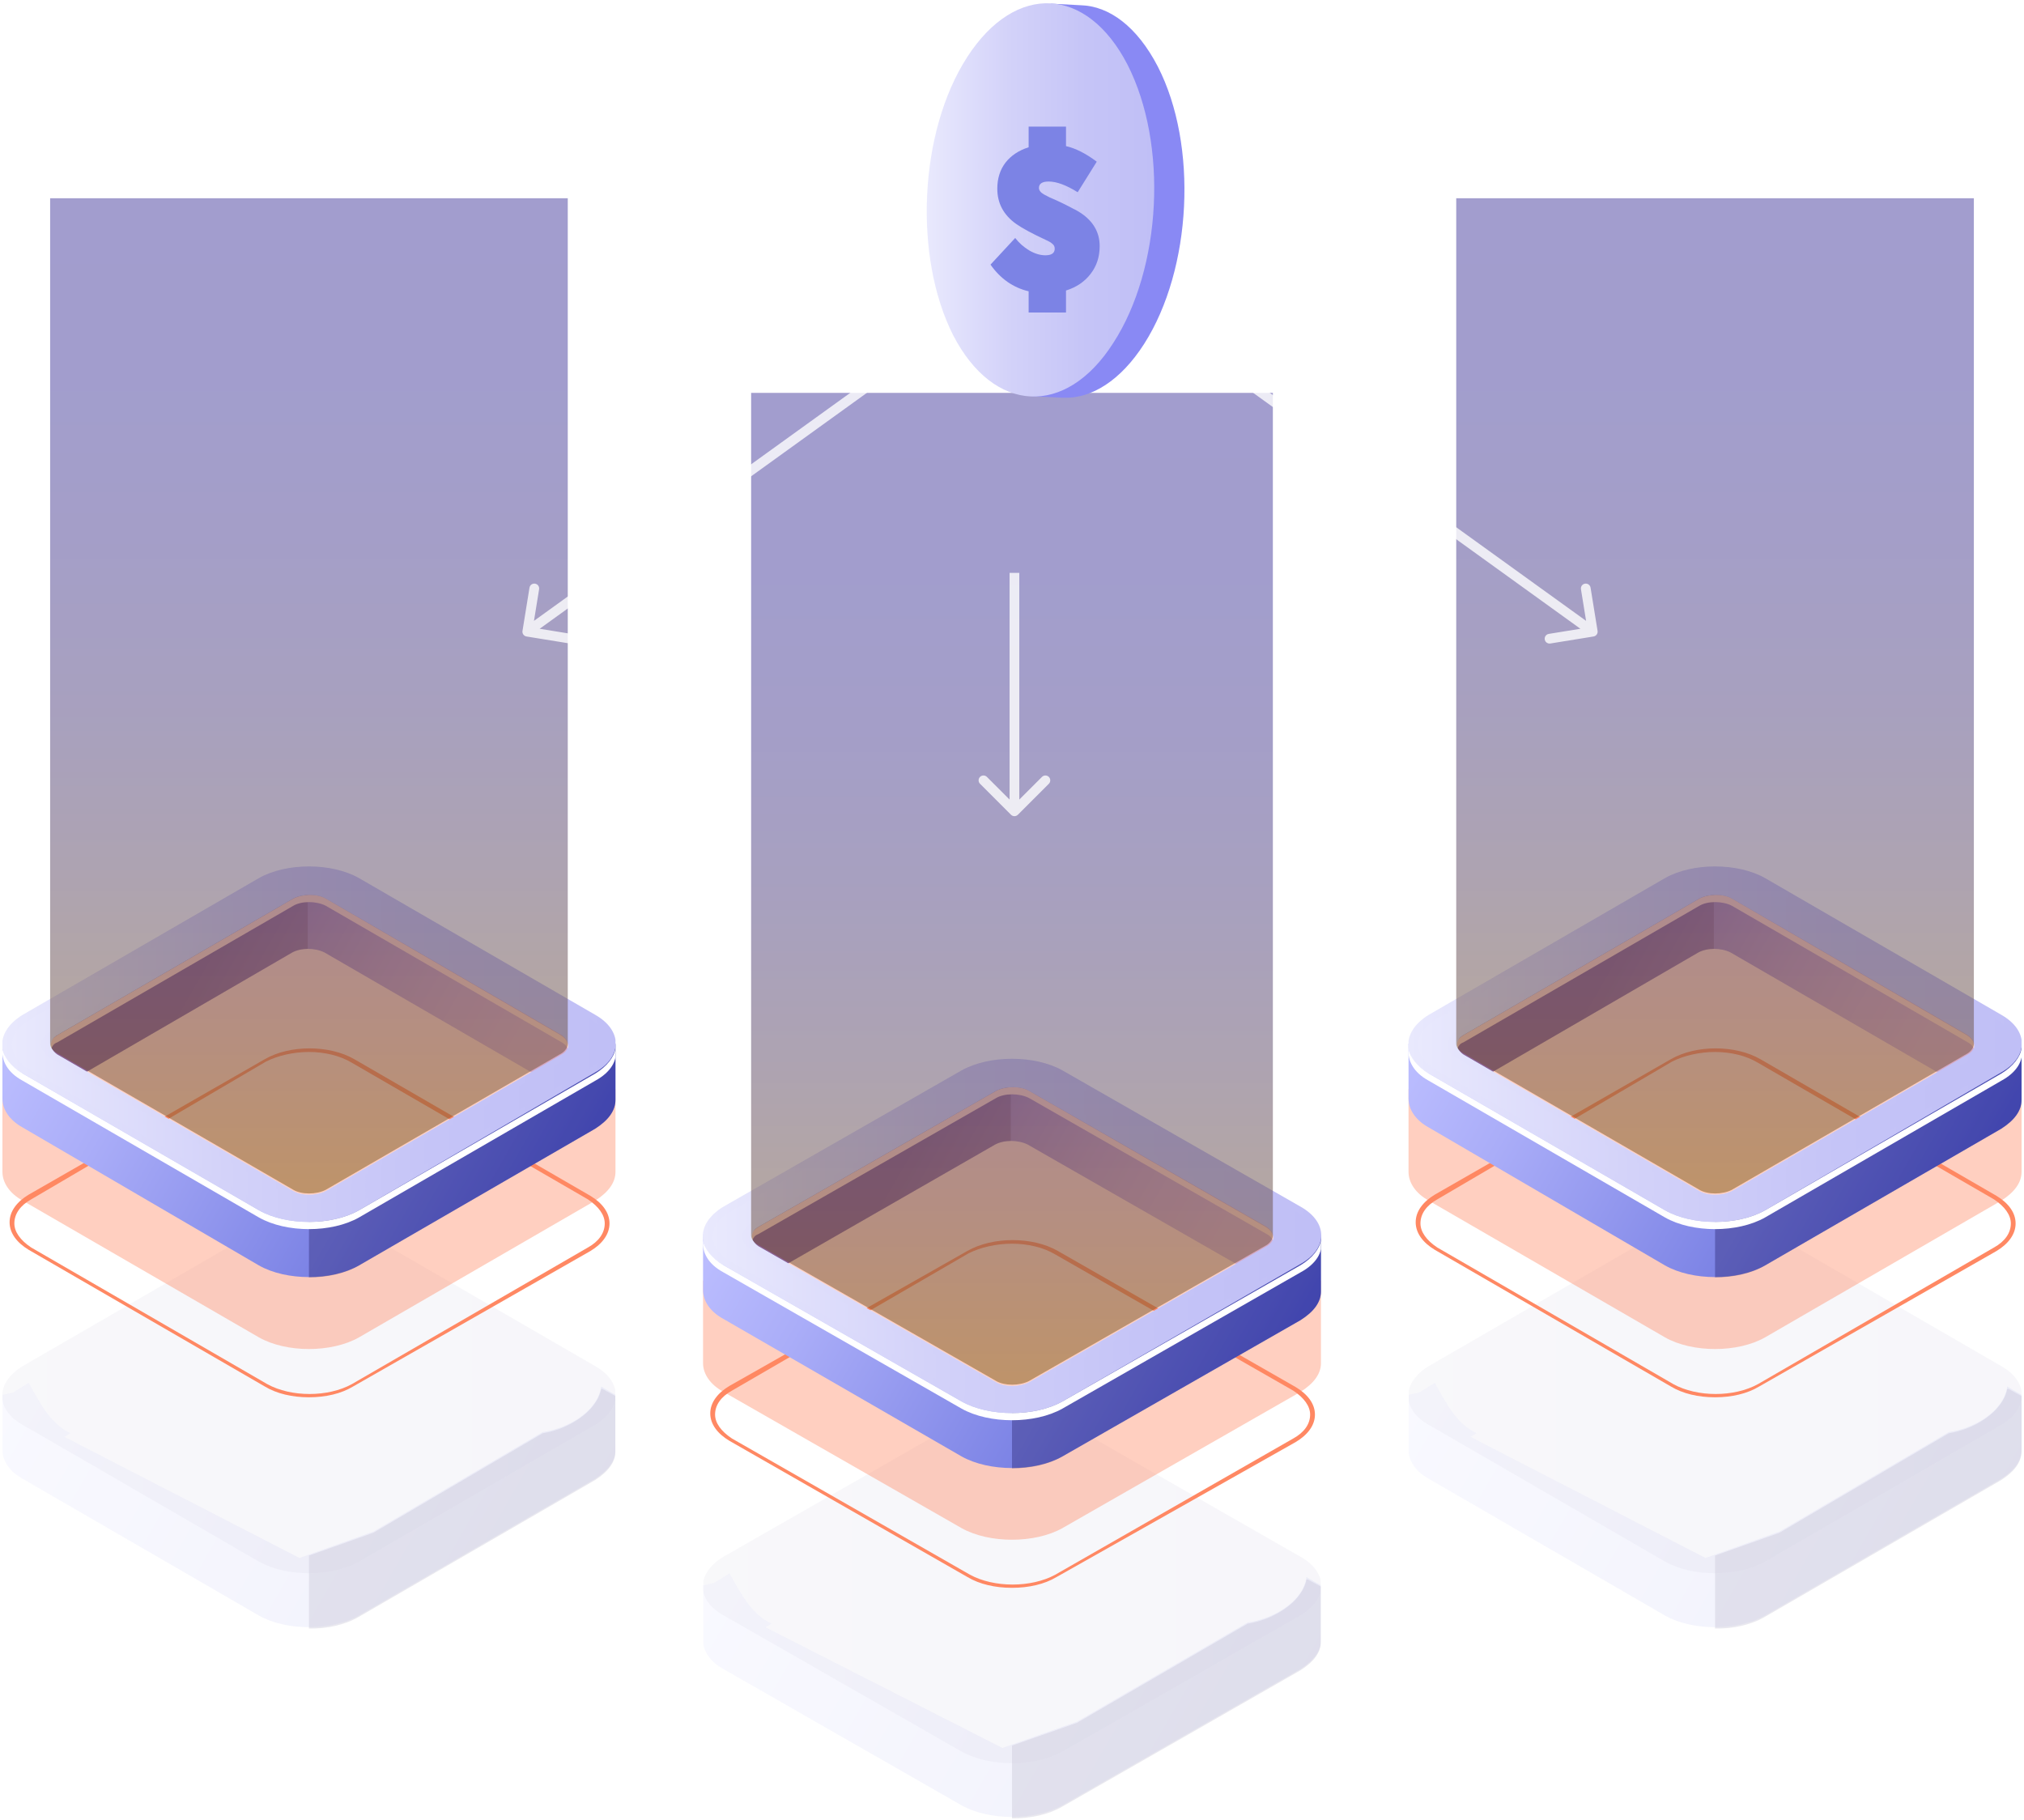 <svg width="416" height="374" viewBox="0 0 416 374" fill="none" xmlns="http://www.w3.org/2000/svg">
<g clip-path="url(#clip0)">
<g opacity="0.3">
<path opacity="0.3" d="M126.5 297.784V286.694L123.558 284.969C122.823 290.144 116.695 293.594 111.547 294.333L76.737 314.788L61.539 320.209L13.247 295.319L14.473 294.58C10.305 292.608 8.099 288.172 5.893 284.229L2.706 286.201L0.5 286.694V298.03C0.5 300.248 1.971 302.466 4.667 303.944L53.204 332.038C58.842 335.242 68.158 335.242 73.796 332.038L122.333 303.944C125.029 302.219 126.5 300.248 126.5 298.03C126.5 298.03 126.5 298.03 126.5 297.784Z" fill="url(#paint0_linear)"/>
<path opacity="0.3" d="M111.547 294.58L76.737 315.034L63.5 319.717V334.749C67.177 334.749 70.854 334.01 73.796 332.285L122.333 304.191C125.029 302.466 126.5 300.495 126.5 298.277V298.03V286.941L123.804 285.462H123.558C122.578 290.391 116.449 293.841 111.547 294.58Z" fill="#0F054C"/>
<g opacity="0.3">
<path opacity="0.3" d="M53.204 320.949L4.667 292.855C-0.971 289.652 -0.971 284.23 4.667 280.78L53.204 252.686C58.842 249.482 68.158 249.482 73.796 252.686L122.333 280.78C127.971 283.984 127.971 289.405 122.333 292.855L73.796 320.949C68.158 324.153 58.842 324.153 53.204 320.949Z" fill="url(#paint1_linear)"/>
</g>
<g opacity="0.3">
<path opacity="0.3" d="M53.204 320.949L4.667 292.855C-0.971 289.652 -0.971 284.23 4.667 280.78L53.204 252.686C58.842 249.482 68.158 249.482 73.796 252.686L122.333 280.78C127.971 283.984 127.971 289.405 122.333 292.855L73.796 320.949C68.158 324.153 58.842 324.153 53.204 320.949Z" fill="#0F054C"/>
</g>
</g>
<path d="M63.5 287.187C60.068 287.187 56.881 286.448 54.43 284.969L5.893 256.875C3.442 255.396 1.971 253.425 1.971 251.207C1.971 248.989 3.442 247.018 5.893 245.539L54.43 217.692C59.578 214.734 67.667 214.734 72.815 217.692L121.352 245.785C123.804 247.264 125.274 249.236 125.274 251.453C125.274 253.671 123.804 255.643 121.352 257.122L72.57 284.969C70.119 286.448 66.932 287.187 63.5 287.187ZM63.5 216.213C60.313 216.213 57.127 216.952 54.675 218.184L6.383 246.525C4.177 247.757 2.951 249.482 2.951 251.453C2.951 253.179 4.177 254.904 6.383 256.382L54.92 284.476C59.823 287.187 67.422 287.187 72.325 284.476L120.862 256.382C123.068 255.15 124.294 253.425 124.294 251.453C124.294 249.728 123.068 248.003 120.862 246.525L72.325 218.431C69.874 216.952 66.687 216.213 63.5 216.213Z" fill="#FF8863"/>
<path opacity="0.4" d="M126.5 240.611V223.853L123.558 222.128C122.823 227.304 116.695 230.754 111.547 231.493L76.737 251.947L61.539 257.369L13.247 232.232L14.473 231.493C10.305 229.521 8.099 225.086 5.893 221.143L2.461 223.114L0.5 223.853V240.858C0.5 243.076 1.971 245.293 4.667 246.772L53.204 274.866C58.842 278.07 68.158 278.07 73.796 274.866L122.333 246.772C125.029 245.047 126.5 243.076 126.5 240.858C126.5 240.611 126.5 240.611 126.5 240.611Z" fill="#FF8863"/>
<path d="M126.5 225.578V214.488L123.558 212.763C122.823 217.938 116.695 221.388 111.547 222.127L76.737 242.828L61.539 248.25L13.247 223.113L14.473 222.374C10.06 220.649 7.854 216.213 5.648 212.023L2.461 213.995L0.5 214.488V225.824C0.5 228.042 1.971 230.26 4.667 231.738L53.204 260.079C58.842 263.282 68.158 263.282 73.796 260.079L122.333 231.985C125.029 230.26 126.5 228.288 126.5 226.07C126.5 225.824 126.5 225.824 126.5 225.578Z" fill="url(#paint2_linear)"/>
<path opacity="0.3" d="M111.547 222.374L76.737 242.828L63.5 247.511V262.543C67.177 262.543 70.854 261.804 73.796 260.079L122.333 231.985C125.029 230.26 126.5 228.289 126.5 226.071V225.824V214.734L123.804 213.256H123.558C122.578 218.185 116.449 221.635 111.547 222.374Z" fill="#0F054C"/>
<path d="M14.228 222.374L60.068 195.759C61.784 194.774 64.726 194.774 66.687 195.759L111.792 221.882L111.302 222.128C116.449 221.389 122.578 217.939 123.313 212.763L72.815 184.67L58.107 180.727L46.095 187.873L5.648 212.024C7.854 216.214 10.06 220.649 14.228 222.374Z" fill="url(#paint3_linear)"/>
<path opacity="0.3" d="M63.5 182.205L58.107 180.727L46.095 187.873L5.648 212.024C7.854 216.214 10.06 220.649 14.228 222.374L60.068 195.759C61.049 195.266 62.274 195.02 63.255 195.02V182.205H63.5Z" fill="#0F054C"/>
<path d="M53.204 248.743L4.667 220.649C-0.971 217.446 -0.971 212.024 4.667 208.574L53.204 180.48C58.842 177.276 68.158 177.276 73.796 180.48L122.333 208.574C127.971 211.777 127.971 217.199 122.333 220.403L73.796 248.743C68.158 251.947 58.842 251.947 53.204 248.743ZM66.932 184.669C65.216 183.684 62.274 183.684 60.313 184.669L11.776 212.763C10.06 213.749 10.06 215.474 11.776 216.706L60.313 244.8C62.029 245.786 64.971 245.786 66.932 244.8L115.469 216.706C117.185 215.72 117.185 213.995 115.469 212.763L66.932 184.669Z" fill="url(#paint4_linear)"/>
<path d="M115.224 212.763L66.932 184.669C65.216 183.683 62.274 183.683 60.313 184.669L11.776 212.763C10.551 213.502 10.06 214.488 10.551 215.474C10.796 214.981 11.041 214.488 11.776 214.241L60.313 186.148C62.029 185.162 64.971 185.162 66.932 186.148L115.469 214.241C115.959 214.488 116.449 214.981 116.695 215.474C116.94 214.488 116.449 213.502 115.224 212.763Z" fill="white"/>
<path d="M122.333 220.649L73.796 248.743C68.158 251.946 58.842 251.946 53.204 248.743L4.667 220.649C2.216 219.17 0.745 217.199 0.5 215.474C0.255 217.938 1.481 220.402 4.667 222.127L53.204 250.221C58.842 253.425 68.158 253.425 73.796 250.221L122.333 222.127C125.519 220.402 126.99 217.938 126.5 215.474C126.255 217.199 124.784 219.17 122.333 220.649Z" fill="white"/>
<path d="M54.675 248.003L6.138 219.91C1.235 216.952 1.235 212.516 6.138 209.559L54.675 181.219C59.578 178.262 67.667 178.262 72.57 181.219L121.107 209.313C126.01 212.27 126.01 216.706 121.107 219.663L72.57 248.003C67.667 250.714 59.578 250.714 54.675 248.003ZM68.158 183.683C65.706 182.205 61.294 182.205 58.842 183.683L10.306 212.024C7.854 213.502 7.854 215.967 10.306 217.445L58.842 245.539C61.294 247.018 65.706 247.018 68.158 245.539L116.695 217.445C119.146 215.967 119.146 213.502 116.695 212.024L68.158 183.683Z" fill="url(#paint5_linear)"/>
<path opacity="0.4" d="M66.932 184.67C65.216 183.684 62.274 183.684 60.313 184.67L11.776 212.764C10.06 213.75 10.06 215.475 11.776 216.707L60.313 244.801C62.029 245.786 64.971 245.786 66.932 244.801L115.469 216.707C117.185 215.721 117.185 213.996 115.469 212.764L66.932 184.67Z" fill="#FF8863"/>
<path opacity="0.5" d="M116.695 214.488V40.75H10.306V214.488C10.306 215.228 10.796 215.967 11.776 216.46L60.313 244.554C62.029 245.54 64.971 245.54 66.932 244.554L115.469 216.46C116.204 215.967 116.695 215.228 116.695 214.488Z" fill="url(#paint6_linear)"/>
</g>
<g clip-path="url(#clip1)">
<g opacity="0.3">
<path opacity="0.3" d="M271.5 336.909V325.857L268.535 324.138C267.794 329.296 261.617 332.734 256.428 333.471L221.342 353.856L206.023 359.259L157.348 334.453L158.584 333.717C154.383 331.752 152.16 327.331 149.936 323.401L146.724 325.366L144.5 325.857V337.155C144.5 339.365 145.982 341.576 148.7 343.049L197.623 371.048C203.305 374.24 212.695 374.24 218.377 371.048L267.3 343.049C270.018 341.33 271.5 339.365 271.5 337.155C271.5 337.155 271.5 337.155 271.5 336.909Z" fill="url(#paint7_linear)"/>
<path opacity="0.3" d="M256.428 333.717L221.342 354.102L208 358.768V373.75C211.706 373.75 215.412 373.013 218.377 371.294L267.3 343.295C270.018 341.576 271.5 339.611 271.5 337.401V337.155V326.103L268.782 324.63H268.535C267.547 329.542 261.37 332.98 256.428 333.717Z" fill="#0F054C"/>
<g opacity="0.3">
<path opacity="0.3" d="M197.623 359.996L148.7 331.998C143.018 328.805 143.018 323.402 148.7 319.963L197.623 291.965C203.305 288.772 212.695 288.772 218.377 291.965L267.3 319.963C272.983 323.156 272.983 328.559 267.3 331.998L218.377 359.996C212.695 363.189 203.305 363.189 197.623 359.996Z" fill="url(#paint8_linear)"/>
</g>
<g opacity="0.3">
<path opacity="0.3" d="M197.623 359.996L148.7 331.998C143.018 328.805 143.018 323.402 148.7 319.963L197.623 291.965C203.305 288.772 212.695 288.772 218.377 291.965L267.3 319.963C272.983 323.156 272.983 328.559 267.3 331.998L218.377 359.996C212.695 363.189 203.305 363.189 197.623 359.996Z" fill="#0F054C"/>
</g>
</g>
<path d="M208 326.349C204.541 326.349 201.329 325.612 198.858 324.139L149.936 296.141C147.465 294.667 145.982 292.702 145.982 290.492C145.982 288.281 147.465 286.317 149.936 284.843L198.858 257.09C204.047 254.143 212.2 254.143 217.389 257.09L266.311 285.089C268.782 286.562 270.265 288.527 270.265 290.737C270.265 292.948 268.782 294.913 266.311 296.386L217.142 324.139C214.671 325.612 211.459 326.349 208 326.349ZM208 255.617C204.788 255.617 201.576 256.353 199.105 257.581L150.43 285.825C148.206 287.053 146.971 288.773 146.971 290.737C146.971 292.457 148.206 294.176 150.43 295.649L199.352 323.648C204.294 326.349 211.953 326.349 216.895 323.648L265.817 295.649C268.041 294.421 269.276 292.702 269.276 290.737C269.276 289.018 268.041 287.299 265.817 285.825L216.895 257.827C214.424 256.353 211.212 255.617 208 255.617Z" fill="#FF8863"/>
<path opacity="0.4" d="M271.5 279.932V263.231L268.535 261.512C267.794 266.669 261.617 270.108 256.428 270.844L221.342 291.229L206.023 296.632L157.348 271.581L158.584 270.844C154.383 268.88 152.16 264.459 149.936 260.529L146.477 262.494L144.5 263.231V280.177C144.5 282.388 145.982 284.598 148.7 286.072L197.623 314.07C203.305 317.263 212.695 317.263 218.377 314.07L267.3 286.072C270.018 284.352 271.5 282.388 271.5 280.177C271.5 279.932 271.5 279.932 271.5 279.932Z" fill="#FF8863"/>
<path d="M271.5 264.949V253.897L268.535 252.178C267.794 257.336 261.617 260.774 256.428 261.511L221.342 282.141L206.023 287.544L157.348 262.493L158.584 261.757C154.136 260.037 151.912 255.617 149.689 251.441L146.477 253.406L144.5 253.897V265.195C144.5 267.405 145.982 269.616 148.7 271.089L197.623 299.333C203.305 302.526 212.695 302.526 218.377 299.333L267.3 271.335C270.018 269.616 271.5 267.651 271.5 265.441C271.5 265.195 271.5 265.195 271.5 264.949Z" fill="url(#paint9_linear)"/>
<path opacity="0.3" d="M256.428 261.757L221.342 282.142L208 286.808V301.79C211.706 301.79 215.412 301.053 218.377 299.334L267.3 271.335C270.018 269.616 271.5 267.651 271.5 265.441V265.195V254.144L268.782 252.67H268.535C267.547 257.582 261.37 261.02 256.428 261.757Z" fill="#0F054C"/>
<path d="M158.337 261.757L204.541 235.233C206.27 234.25 209.235 234.25 211.212 235.233L256.675 261.266L256.181 261.512C261.37 260.775 267.547 257.336 268.288 252.179L217.389 224.181L202.564 220.251L190.457 227.373L149.689 251.442C151.912 255.617 154.136 260.038 158.337 261.757Z" fill="url(#paint10_linear)"/>
<path opacity="0.3" d="M208 221.725L202.564 220.251L190.457 227.373L149.689 251.442C151.912 255.617 154.136 260.038 158.337 261.757L204.541 235.233C205.529 234.741 206.765 234.496 207.753 234.496V221.725H208Z" fill="#0F054C"/>
<path d="M197.623 288.036L148.7 260.038C143.018 256.845 143.018 251.442 148.7 248.003L197.623 220.005C203.305 216.812 212.695 216.812 218.377 220.005L267.3 248.003C272.983 251.196 272.983 256.599 267.3 259.792L218.377 288.036C212.695 291.229 203.305 291.229 197.623 288.036ZM211.459 224.18C209.73 223.198 206.765 223.198 204.788 224.18L155.866 252.178C154.136 253.161 154.136 254.88 155.866 256.108L204.788 284.106C206.518 285.089 209.482 285.089 211.459 284.106L260.381 256.108C262.111 255.126 262.111 253.406 260.381 252.178L211.459 224.18Z" fill="url(#paint11_linear)"/>
<path d="M260.134 252.178L211.459 224.18C209.73 223.198 206.765 223.198 204.788 224.18L155.866 252.178C154.63 252.915 154.136 253.898 154.63 254.88C154.877 254.389 155.124 253.898 155.866 253.652L204.788 225.654C206.517 224.671 209.482 224.671 211.459 225.654L260.381 253.652C260.875 253.898 261.37 254.389 261.617 254.88C261.864 253.898 261.37 252.915 260.134 252.178Z" fill="white"/>
<path d="M267.3 260.037L218.377 288.036C212.695 291.229 203.305 291.229 197.623 288.036L148.7 260.037C146.23 258.564 144.747 256.599 144.5 254.88C144.253 257.336 145.488 259.792 148.7 261.511L197.623 289.509C203.305 292.702 212.695 292.702 218.377 289.509L267.3 261.511C270.512 259.792 271.994 257.336 271.5 254.88C271.253 256.599 269.77 258.564 267.3 260.037Z" fill="white"/>
<path d="M199.105 287.299L150.183 259.301C145.241 256.354 145.241 251.933 150.183 248.986L199.105 220.742C204.047 217.794 212.2 217.794 217.142 220.742L266.064 248.74C271.006 251.687 271.006 256.108 266.064 259.055L217.142 287.299C212.2 290.001 204.047 290.001 199.105 287.299ZM212.695 223.198C210.224 221.724 205.776 221.724 203.305 223.198L154.383 251.442C151.912 252.915 151.912 255.371 154.383 256.845L203.305 284.843C205.776 286.317 210.224 286.317 212.695 284.843L261.617 256.845C264.088 255.371 264.088 252.915 261.617 251.442L212.695 223.198Z" fill="url(#paint12_linear)"/>
<path opacity="0.4" d="M211.459 224.18C209.73 223.198 206.765 223.198 204.788 224.18L155.866 252.178C154.136 253.161 154.136 254.88 155.866 256.108L204.788 284.106C206.518 285.089 209.483 285.089 211.459 284.106L260.381 256.108C262.111 255.126 262.111 253.406 260.381 252.178L211.459 224.18Z" fill="#FF8863"/>
<path opacity="0.5" d="M261.617 253.898V80.75H154.383V253.898C154.383 254.634 154.877 255.371 155.866 255.862L204.788 283.861C206.518 284.843 209.482 284.843 211.459 283.861L260.381 255.862C261.123 255.371 261.617 254.634 261.617 253.898Z" fill="url(#paint13_linear)"/>
</g>
<g clip-path="url(#clip2)">
<g opacity="0.3">
<path opacity="0.3" d="M415.5 297.784V286.694L412.558 284.969C411.823 290.144 405.695 293.594 400.547 294.333L365.737 314.788L350.539 320.209L302.247 295.319L303.473 294.58C299.305 292.608 297.099 288.172 294.893 284.229L291.706 286.201L289.5 286.694V298.03C289.5 300.248 290.971 302.466 293.667 303.944L342.204 332.038C347.842 335.242 357.158 335.242 362.796 332.038L411.333 303.944C414.029 302.219 415.5 300.248 415.5 298.03C415.5 298.03 415.5 298.03 415.5 297.784Z" fill="url(#paint14_linear)"/>
<path opacity="0.3" d="M400.547 294.58L365.737 315.034L352.5 319.717V334.749C356.177 334.749 359.854 334.01 362.796 332.285L411.333 304.191C414.029 302.466 415.5 300.495 415.5 298.277V298.03V286.941L412.804 285.462H412.558C411.578 290.391 405.449 293.841 400.547 294.58Z" fill="#0F054C"/>
<g opacity="0.3">
<path opacity="0.3" d="M342.204 320.949L293.667 292.855C288.029 289.652 288.029 284.23 293.667 280.78L342.204 252.686C347.842 249.482 357.158 249.482 362.796 252.686L411.333 280.78C416.971 283.984 416.971 289.405 411.333 292.855L362.796 320.949C357.158 324.153 347.842 324.153 342.204 320.949Z" fill="url(#paint15_linear)"/>
</g>
<g opacity="0.3">
<path opacity="0.3" d="M342.204 320.949L293.667 292.855C288.029 289.652 288.029 284.23 293.667 280.78L342.204 252.686C347.842 249.482 357.158 249.482 362.796 252.686L411.333 280.78C416.971 283.984 416.971 289.405 411.333 292.855L362.796 320.949C357.158 324.153 347.842 324.153 342.204 320.949Z" fill="#0F054C"/>
</g>
</g>
<path d="M352.5 287.187C349.068 287.187 345.881 286.448 343.43 284.969L294.893 256.875C292.442 255.396 290.971 253.425 290.971 251.207C290.971 248.989 292.442 247.018 294.893 245.539L343.43 217.692C348.578 214.734 356.667 214.734 361.815 217.692L410.352 245.785C412.804 247.264 414.274 249.236 414.274 251.453C414.274 253.671 412.804 255.643 410.352 257.122L361.57 284.969C359.119 286.448 355.932 287.187 352.5 287.187ZM352.5 216.213C349.313 216.213 346.126 216.952 343.675 218.184L295.383 246.525C293.177 247.757 291.951 249.482 291.951 251.453C291.951 253.179 293.177 254.904 295.383 256.382L343.92 284.476C348.823 287.187 356.422 287.187 361.325 284.476L409.862 256.382C412.068 255.15 413.294 253.425 413.294 251.453C413.294 249.728 412.068 248.003 409.862 246.525L361.325 218.431C358.874 216.952 355.687 216.213 352.5 216.213Z" fill="#FF8863"/>
<path opacity="0.4" d="M415.5 240.611V223.853L412.558 222.128C411.823 227.304 405.695 230.754 400.547 231.493L365.737 251.947L350.539 257.369L302.247 232.232L303.473 231.493C299.305 229.521 297.099 225.086 294.893 221.143L291.461 223.114L289.5 223.853V240.858C289.5 243.076 290.971 245.293 293.667 246.772L342.204 274.866C347.842 278.07 357.158 278.07 362.796 274.866L411.333 246.772C414.029 245.047 415.5 243.076 415.5 240.858C415.5 240.611 415.5 240.611 415.5 240.611Z" fill="#FF8863"/>
<path d="M415.5 225.578V214.488L412.558 212.763C411.823 217.938 405.695 221.388 400.547 222.127L365.737 242.828L350.539 248.25L302.247 223.113L303.473 222.374C299.06 220.649 296.854 216.213 294.648 212.023L291.461 213.995L289.5 214.488V225.824C289.5 228.042 290.971 230.26 293.667 231.738L342.204 260.079C347.842 263.282 357.158 263.282 362.796 260.079L411.333 231.985C414.029 230.26 415.5 228.288 415.5 226.07C415.5 225.824 415.5 225.824 415.5 225.578Z" fill="url(#paint16_linear)"/>
<path opacity="0.3" d="M400.547 222.374L365.737 242.828L352.5 247.511V262.543C356.177 262.543 359.854 261.804 362.796 260.079L411.333 231.985C414.029 230.26 415.5 228.289 415.5 226.071V225.824V214.734L412.804 213.256H412.558C411.578 218.185 405.449 221.635 400.547 222.374Z" fill="#0F054C"/>
<path d="M303.228 222.374L349.068 195.759C350.784 194.774 353.726 194.774 355.687 195.759L400.792 221.882L400.302 222.128C405.449 221.389 411.578 217.939 412.313 212.763L361.815 184.67L347.107 180.727L335.095 187.873L294.648 212.024C296.854 216.214 299.06 220.649 303.228 222.374Z" fill="url(#paint17_linear)"/>
<path opacity="0.3" d="M352.5 182.205L347.107 180.727L335.095 187.873L294.648 212.024C296.854 216.214 299.06 220.649 303.228 222.374L349.068 195.759C350.049 195.266 351.274 195.02 352.255 195.02V182.205H352.5Z" fill="#0F054C"/>
<path d="M342.204 248.743L293.667 220.649C288.029 217.446 288.029 212.024 293.667 208.574L342.204 180.48C347.842 177.276 357.158 177.276 362.796 180.48L411.333 208.574C416.971 211.777 416.971 217.199 411.333 220.403L362.796 248.743C357.158 251.947 347.842 251.947 342.204 248.743ZM355.932 184.669C354.216 183.684 351.274 183.684 349.313 184.669L300.776 212.763C299.06 213.749 299.06 215.474 300.776 216.706L349.313 244.8C351.029 245.786 353.971 245.786 355.932 244.8L404.469 216.706C406.185 215.72 406.185 213.995 404.469 212.763L355.932 184.669Z" fill="url(#paint18_linear)"/>
<path d="M404.224 212.763L355.932 184.669C354.216 183.683 351.274 183.683 349.313 184.669L300.776 212.763C299.551 213.502 299.06 214.488 299.551 215.474C299.796 214.981 300.041 214.488 300.776 214.241L349.313 186.148C351.029 185.162 353.971 185.162 355.932 186.148L404.469 214.241C404.959 214.488 405.449 214.981 405.695 215.474C405.94 214.488 405.449 213.502 404.224 212.763Z" fill="white"/>
<path d="M411.333 220.649L362.796 248.743C357.158 251.946 347.842 251.946 342.204 248.743L293.667 220.649C291.216 219.17 289.745 217.199 289.5 215.474C289.255 217.938 290.481 220.402 293.667 222.127L342.204 250.221C347.842 253.425 357.158 253.425 362.796 250.221L411.333 222.127C414.519 220.402 415.99 217.938 415.5 215.474C415.255 217.199 413.784 219.17 411.333 220.649Z" fill="white"/>
<path d="M343.675 248.003L295.138 219.91C290.235 216.952 290.235 212.516 295.138 209.559L343.675 181.219C348.578 178.262 356.667 178.262 361.57 181.219L410.107 209.313C415.01 212.27 415.01 216.706 410.107 219.663L361.57 248.003C356.667 250.714 348.578 250.714 343.675 248.003ZM357.158 183.683C354.706 182.205 350.294 182.205 347.842 183.683L299.305 212.024C296.854 213.502 296.854 215.967 299.305 217.445L347.842 245.539C350.294 247.018 354.706 247.018 357.158 245.539L405.695 217.445C408.146 215.967 408.146 213.502 405.695 212.024L357.158 183.683Z" fill="url(#paint19_linear)"/>
<path opacity="0.4" d="M355.932 184.67C354.216 183.684 351.274 183.684 349.313 184.67L300.776 212.764C299.06 213.75 299.06 215.475 300.776 216.707L349.313 244.801C351.029 245.786 353.971 245.786 355.932 244.801L404.469 216.707C406.185 215.721 406.185 213.996 404.469 212.764L355.932 184.67Z" fill="#FF8863"/>
<path opacity="0.5" d="M405.695 214.488V40.75H299.305V214.488C299.305 215.228 299.796 215.967 300.776 216.46L349.313 244.554C351.029 245.54 353.971 245.54 355.932 244.554L404.469 216.46C405.204 215.967 405.695 215.228 405.695 214.488Z" fill="url(#paint20_linear)"/>
</g>
<g clip-path="url(#clip3)">
<path d="M235.183 70.645C244.968 55.294 246.272 29.819 237.955 13.651C233.715 5.486 228.008 1.24 222.137 1.077L215.94 0.75L217.245 1.73C212.842 3.2 208.602 6.466 205.177 12.018C195.392 27.369 194.088 52.845 202.405 69.012C205.177 74.564 208.928 78.321 212.842 80.28L212.026 81.423L218.386 81.75H218.712C224.257 81.913 230.291 78.321 235.183 70.645Z" fill="#8989F4"/>
<path d="M228.823 70.481C219.038 85.832 204.198 85.015 195.881 68.848C187.727 52.681 188.869 27.041 198.816 11.691C208.764 -3.66 223.441 -2.844 231.758 13.324C240.075 29.654 238.77 55.13 228.823 70.481Z" fill="url(#paint21_linear)"/>
</g>
<g filter="url(#filter0_d)">
<path d="M226.02 46.59C226.02 48.803 225.393 50.71 224.14 52.31C222.913 53.91 221.233 55.043 219.1 55.71V60.23H211.42V55.87C208.247 55.123 205.633 53.297 203.58 50.39L208.66 44.91C209.433 45.923 210.393 46.777 211.54 47.47C212.687 48.137 213.793 48.47 214.86 48.47C216.14 48.47 216.78 48.017 216.78 47.11C216.78 46.71 216.633 46.39 216.34 46.15C216.073 45.883 215.58 45.59 214.86 45.27C212.113 43.99 210.113 42.91 208.86 42.03C206.273 40.19 204.98 37.777 204.98 34.79C204.98 32.683 205.54 30.897 206.66 29.43C207.807 27.963 209.393 26.91 211.42 26.27V22.03H219.1V26.03C221.073 26.483 223.18 27.55 225.42 29.23L221.5 35.51C219.153 34.043 217.167 33.31 215.54 33.31C214.207 33.31 213.54 33.75 213.54 34.63C213.54 35.137 213.9 35.59 214.62 35.99C214.807 36.097 215.193 36.297 215.78 36.59C216.393 36.857 216.793 37.03 216.98 37.11C217.007 37.11 217.407 37.297 218.18 37.67C218.953 38.043 219.687 38.417 220.38 38.79C221.1 39.137 221.673 39.457 222.1 39.75C224.713 41.483 226.02 43.763 226.02 46.59Z" fill="#7C83E5"/>
</g>
<path d="M207.793 167.457C208.183 167.848 208.817 167.848 209.207 167.457L215.571 161.093C215.962 160.703 215.962 160.069 215.571 159.679C215.181 159.288 214.547 159.288 214.157 159.679L208.5 165.336L202.843 159.679C202.453 159.288 201.819 159.288 201.429 159.679C201.038 160.069 201.038 160.703 201.429 161.093L207.793 167.457ZM207.5 117.75L207.5 166.75L209.5 166.75L209.5 117.75L207.5 117.75Z" fill="white" fill-opacity="0.8"/>
<path d="M328.356 129.671C328.444 130.216 328.074 130.73 327.529 130.818L318.645 132.259C318.1 132.347 317.586 131.977 317.498 131.432C317.409 130.887 317.78 130.373 318.325 130.285L326.222 129.004L324.941 121.107C324.853 120.562 325.223 120.048 325.768 119.96C326.313 119.872 326.827 120.242 326.915 120.787L328.356 129.671ZM251.395 73.826L327.954 129.02L326.784 130.642L250.226 75.449L251.395 73.826Z" fill="white" fill-opacity="0.8"/>
<path d="M107.389 129.671C107.3 130.216 107.671 130.73 108.216 130.818L117.1 132.259C117.645 132.347 118.158 131.977 118.247 131.432C118.335 130.887 117.965 130.373 117.42 130.285L109.523 129.004L110.804 121.107C110.892 120.562 110.522 120.048 109.977 119.96C109.431 119.872 108.918 120.242 108.829 120.787L107.389 129.671ZM184.35 73.826L107.791 129.02L108.961 130.642L185.519 75.449L184.35 73.826Z" fill="white" fill-opacity="0.8"/>
<defs>
<filter id="filter0_d" x="199.58" y="22.03" width="30.44" height="46.2" filterUnits="userSpaceOnUse" color-interpolation-filters="sRGB">
<feFlood flood-opacity="0" result="BackgroundImageFix"/>
<feColorMatrix in="SourceAlpha" type="matrix" values="0 0 0 0 0 0 0 0 0 0 0 0 0 0 0 0 0 0 127 0"/>
<feOffset dy="4"/>
<feGaussianBlur stdDeviation="2"/>
<feColorMatrix type="matrix" values="0 0 0 0 0.667 0 0 0 0 0.678 0 0 0 0 0.973 0 0 0 1 0"/>
<feBlend mode="normal" in2="BackgroundImageFix" result="effect1_dropShadow"/>
<feBlend mode="normal" in="SourceGraphic" in2="effect1_dropShadow" result="shape"/>
</filter>
<linearGradient id="paint0_linear" x1="13.044" y1="264.873" x2="113.348" y2="322.477" gradientUnits="userSpaceOnUse">
<stop stop-color="#BCBEFF"/>
<stop offset="0.227" stop-color="#AAADF8"/>
<stop offset="0.68" stop-color="#7C83E5"/>
<stop offset="1" stop-color="#5761D7"/>
</linearGradient>
<linearGradient id="paint1_linear" x1="0.5" y1="286.821" x2="126.587" y2="286.821" gradientUnits="userSpaceOnUse">
<stop stop-color="#E9E9FD"/>
<stop offset="0.36" stop-color="#D3D2F9"/>
<stop offset="0.706" stop-color="#C5C4F7"/>
<stop offset="1" stop-color="#C0BFF6"/>
</linearGradient>
<linearGradient id="paint2_linear" x1="13.044" y1="192.698" x2="113.348" y2="250.303" gradientUnits="userSpaceOnUse">
<stop stop-color="#BCBEFF"/>
<stop offset="0.227" stop-color="#AAADF8"/>
<stop offset="0.68" stop-color="#7C83E5"/>
<stop offset="1" stop-color="#5761D7"/>
</linearGradient>
<linearGradient id="paint3_linear" x1="19.048" y1="188.789" x2="108.499" y2="240.161" gradientUnits="userSpaceOnUse">
<stop offset="0.242" stop-color="#5761D7"/>
<stop offset="0.392" stop-color="#7A82E5"/>
<stop offset="0.546" stop-color="#979CF0"/>
<stop offset="0.7" stop-color="#ACAFF8"/>
<stop offset="0.852" stop-color="#B8BAFD"/>
<stop offset="1" stop-color="#BCBEFF"/>
</linearGradient>
<linearGradient id="paint4_linear" x1="0.5" y1="214.647" x2="126.587" y2="214.647" gradientUnits="userSpaceOnUse">
<stop stop-color="#E9E9FD"/>
<stop offset="0.36" stop-color="#D3D2F9"/>
<stop offset="0.706" stop-color="#C5C4F7"/>
<stop offset="1" stop-color="#C0BFF6"/>
</linearGradient>
<linearGradient id="paint5_linear" x1="2.436" y1="214.647" x2="124.651" y2="214.647" gradientUnits="userSpaceOnUse">
<stop stop-color="#E9E9FD"/>
<stop offset="0.36" stop-color="#D3D2F9"/>
<stop offset="0.706" stop-color="#C5C4F7"/>
<stop offset="1" stop-color="#C0BFF6"/>
</linearGradient>
<linearGradient id="paint6_linear" x1="63.541" y1="245.496" x2="63.541" y2="40.75" gradientUnits="userSpaceOnUse">
<stop stop-color="#7F5913"/>
<stop offset="0.031" stop-color="#7B571C"/>
<stop offset="0.176" stop-color="#6B4F44"/>
<stop offset="0.326" stop-color="#5D4865"/>
<stop offset="0.479" stop-color="#52437E"/>
<stop offset="0.638" stop-color="#4B3F90"/>
<stop offset="0.806" stop-color="#463D9B"/>
<stop offset="0.998" stop-color="#453C9E"/>
</linearGradient>
<linearGradient id="paint7_linear" x1="157.144" y1="304.11" x2="257.673" y2="362.501" gradientUnits="userSpaceOnUse">
<stop stop-color="#BCBEFF"/>
<stop offset="0.227" stop-color="#AAADF8"/>
<stop offset="0.68" stop-color="#7C83E5"/>
<stop offset="1" stop-color="#5761D7"/>
</linearGradient>
<linearGradient id="paint8_linear" x1="144.5" y1="325.984" x2="271.588" y2="325.984" gradientUnits="userSpaceOnUse">
<stop stop-color="#E9E9FD"/>
<stop offset="0.36" stop-color="#D3D2F9"/>
<stop offset="0.706" stop-color="#C5C4F7"/>
<stop offset="1" stop-color="#C0BFF6"/>
</linearGradient>
<linearGradient id="paint9_linear" x1="157.144" y1="232.182" x2="257.673" y2="290.573" gradientUnits="userSpaceOnUse">
<stop stop-color="#BCBEFF"/>
<stop offset="0.227" stop-color="#AAADF8"/>
<stop offset="0.68" stop-color="#7C83E5"/>
<stop offset="1" stop-color="#5761D7"/>
</linearGradient>
<linearGradient id="paint10_linear" x1="163.195" y1="228.286" x2="252.847" y2="280.359" gradientUnits="userSpaceOnUse">
<stop offset="0.242" stop-color="#5761D7"/>
<stop offset="0.392" stop-color="#7A82E5"/>
<stop offset="0.546" stop-color="#979CF0"/>
<stop offset="0.7" stop-color="#ACAFF8"/>
<stop offset="0.852" stop-color="#B8BAFD"/>
<stop offset="1" stop-color="#BCBEFF"/>
</linearGradient>
<linearGradient id="paint11_linear" x1="144.5" y1="254.056" x2="271.588" y2="254.056" gradientUnits="userSpaceOnUse">
<stop stop-color="#E9E9FD"/>
<stop offset="0.36" stop-color="#D3D2F9"/>
<stop offset="0.706" stop-color="#C5C4F7"/>
<stop offset="1" stop-color="#C0BFF6"/>
</linearGradient>
<linearGradient id="paint12_linear" x1="146.451" y1="254.056" x2="269.637" y2="254.056" gradientUnits="userSpaceOnUse">
<stop stop-color="#E9E9FD"/>
<stop offset="0.36" stop-color="#D3D2F9"/>
<stop offset="0.706" stop-color="#C5C4F7"/>
<stop offset="1" stop-color="#C0BFF6"/>
</linearGradient>
<linearGradient id="paint13_linear" x1="208.041" y1="284.8" x2="208.041" y2="80.75" gradientUnits="userSpaceOnUse">
<stop stop-color="#7F5913"/>
<stop offset="0.031" stop-color="#7B571C"/>
<stop offset="0.176" stop-color="#6B4F44"/>
<stop offset="0.326" stop-color="#5D4865"/>
<stop offset="0.479" stop-color="#52437E"/>
<stop offset="0.638" stop-color="#4B3F90"/>
<stop offset="0.806" stop-color="#463D9B"/>
<stop offset="0.998" stop-color="#453C9E"/>
</linearGradient>
<linearGradient id="paint14_linear" x1="302.044" y1="264.873" x2="402.348" y2="322.477" gradientUnits="userSpaceOnUse">
<stop stop-color="#BCBEFF"/>
<stop offset="0.227" stop-color="#AAADF8"/>
<stop offset="0.68" stop-color="#7C83E5"/>
<stop offset="1" stop-color="#5761D7"/>
</linearGradient>
<linearGradient id="paint15_linear" x1="289.5" y1="286.821" x2="415.587" y2="286.821" gradientUnits="userSpaceOnUse">
<stop stop-color="#E9E9FD"/>
<stop offset="0.36" stop-color="#D3D2F9"/>
<stop offset="0.706" stop-color="#C5C4F7"/>
<stop offset="1" stop-color="#C0BFF6"/>
</linearGradient>
<linearGradient id="paint16_linear" x1="302.044" y1="192.698" x2="402.348" y2="250.303" gradientUnits="userSpaceOnUse">
<stop stop-color="#BCBEFF"/>
<stop offset="0.227" stop-color="#AAADF8"/>
<stop offset="0.68" stop-color="#7C83E5"/>
<stop offset="1" stop-color="#5761D7"/>
</linearGradient>
<linearGradient id="paint17_linear" x1="308.048" y1="188.789" x2="397.499" y2="240.161" gradientUnits="userSpaceOnUse">
<stop offset="0.242" stop-color="#5761D7"/>
<stop offset="0.392" stop-color="#7A82E5"/>
<stop offset="0.546" stop-color="#979CF0"/>
<stop offset="0.7" stop-color="#ACAFF8"/>
<stop offset="0.852" stop-color="#B8BAFD"/>
<stop offset="1" stop-color="#BCBEFF"/>
</linearGradient>
<linearGradient id="paint18_linear" x1="289.5" y1="214.647" x2="415.587" y2="214.647" gradientUnits="userSpaceOnUse">
<stop stop-color="#E9E9FD"/>
<stop offset="0.36" stop-color="#D3D2F9"/>
<stop offset="0.706" stop-color="#C5C4F7"/>
<stop offset="1" stop-color="#C0BFF6"/>
</linearGradient>
<linearGradient id="paint19_linear" x1="291.436" y1="214.647" x2="413.651" y2="214.647" gradientUnits="userSpaceOnUse">
<stop stop-color="#E9E9FD"/>
<stop offset="0.36" stop-color="#D3D2F9"/>
<stop offset="0.706" stop-color="#C5C4F7"/>
<stop offset="1" stop-color="#C0BFF6"/>
</linearGradient>
<linearGradient id="paint20_linear" x1="352.541" y1="245.496" x2="352.541" y2="40.75" gradientUnits="userSpaceOnUse">
<stop stop-color="#7F5913"/>
<stop offset="0.031" stop-color="#7B571C"/>
<stop offset="0.176" stop-color="#6B4F44"/>
<stop offset="0.326" stop-color="#5D4865"/>
<stop offset="0.479" stop-color="#52437E"/>
<stop offset="0.638" stop-color="#4B3F90"/>
<stop offset="0.806" stop-color="#463D9B"/>
<stop offset="0.998" stop-color="#453C9E"/>
</linearGradient>
<linearGradient id="paint21_linear" x1="190.5" y1="41.1" x2="237.18" y2="41.1" gradientUnits="userSpaceOnUse">
<stop stop-color="#E9E9FD"/>
<stop offset="0.36" stop-color="#D3D2F9"/>
<stop offset="0.706" stop-color="#C5C4F7"/>
<stop offset="1" stop-color="#C0BFF6"/>
</linearGradient>
<clipPath id="clip0">
<rect width="126" height="294" fill="white" transform="translate(0.5 40.75)"/>
</clipPath>
<clipPath id="clip1">
<rect width="127" height="293" fill="white" transform="translate(144.5 80.75)"/>
</clipPath>
<clipPath id="clip2">
<rect width="126" height="294" fill="white" transform="translate(289.5 40.75)"/>
</clipPath>
<clipPath id="clip3">
<rect width="53" height="81" fill="white" transform="translate(190.5 0.75)"/>
</clipPath>
</defs>
</svg>
